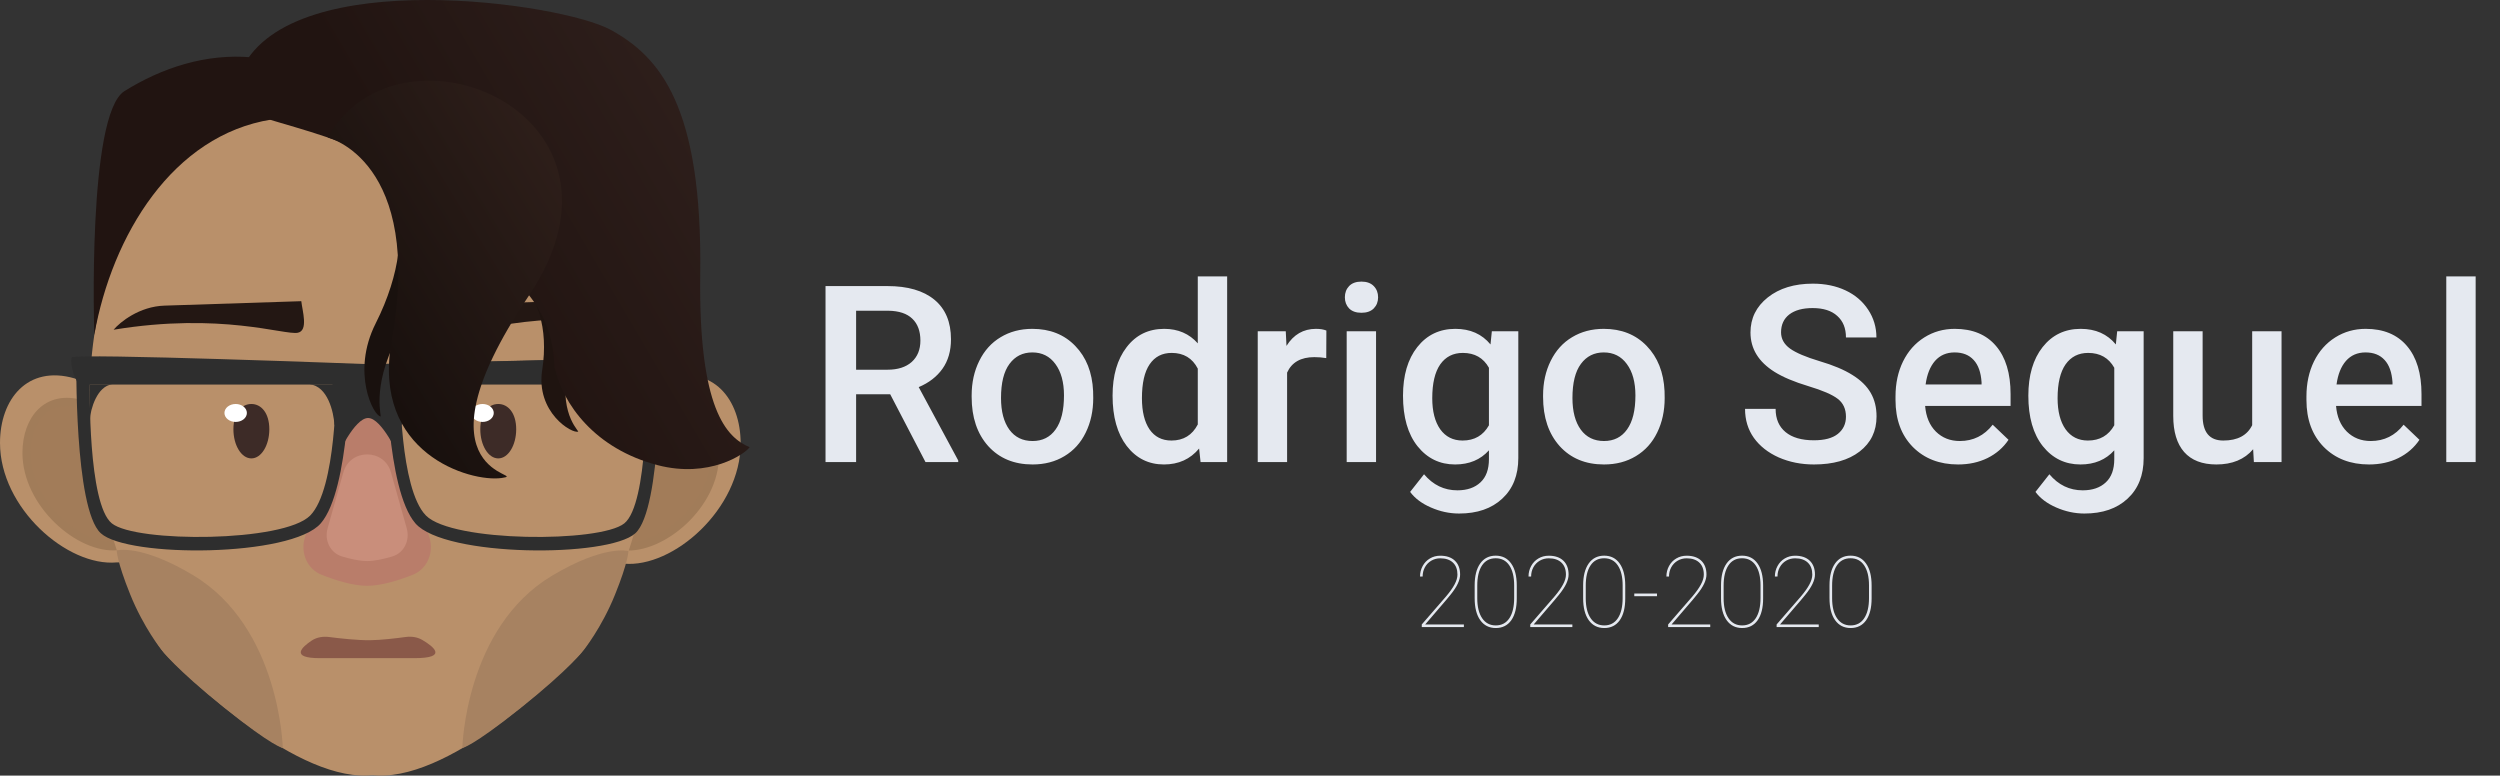 <svg width="303" height="94" viewBox="0 0 303 94" fill="none" xmlns="http://www.w3.org/2000/svg">
<rect x="0" y="0" width="303" height="94" fill="#333333" stroke="none"/>
<path d="M107.891 47.782H103.76V56H100.054V34.672H107.554C110.015 34.672 111.914 35.224 113.252 36.327C114.59 37.431 115.259 39.027 115.259 41.117C115.259 42.543 114.912 43.739 114.219 44.706C113.535 45.663 112.578 46.4 111.348 46.918L116.138 55.81V56H112.168L107.891 47.782ZM103.76 44.809H107.568C108.818 44.809 109.795 44.496 110.498 43.871C111.201 43.236 111.553 42.372 111.553 41.278C111.553 40.136 111.226 39.252 110.571 38.627C109.927 38.002 108.96 37.68 107.671 37.66H103.76V44.809ZM117.764 47.929C117.764 46.376 118.071 44.98 118.687 43.739C119.302 42.489 120.166 41.532 121.279 40.868C122.393 40.194 123.672 39.857 125.117 39.857C127.256 39.857 128.989 40.546 130.317 41.923C131.655 43.3 132.378 45.126 132.485 47.401L132.5 48.236C132.5 49.799 132.197 51.195 131.592 52.426C130.996 53.656 130.137 54.608 129.014 55.282C127.9 55.956 126.611 56.293 125.146 56.293C122.91 56.293 121.118 55.551 119.771 54.066C118.433 52.572 117.764 50.585 117.764 48.105V47.929ZM121.323 48.236C121.323 49.867 121.66 51.147 122.334 52.074C123.008 52.992 123.945 53.451 125.146 53.451C126.348 53.451 127.28 52.982 127.944 52.045C128.618 51.107 128.955 49.735 128.955 47.929C128.955 46.327 128.608 45.058 127.915 44.12C127.231 43.183 126.299 42.714 125.117 42.714C123.955 42.714 123.032 43.178 122.349 44.105C121.665 45.023 121.323 46.4 121.323 48.236ZM134.844 47.958C134.844 45.517 135.41 43.559 136.543 42.084C137.676 40.6 139.194 39.857 141.099 39.857C142.778 39.857 144.136 40.443 145.171 41.615V33.5H148.73V56H145.508L145.332 54.359C144.268 55.648 142.847 56.293 141.069 56.293C139.214 56.293 137.71 55.546 136.558 54.052C135.415 52.558 134.844 50.526 134.844 47.958ZM138.403 48.266C138.403 49.877 138.711 51.137 139.326 52.045C139.951 52.943 140.835 53.393 141.978 53.393C143.433 53.393 144.497 52.743 145.171 51.444V44.677C144.517 43.407 143.462 42.773 142.007 42.773C140.854 42.773 139.966 43.231 139.341 44.149C138.716 45.058 138.403 46.43 138.403 48.266ZM160.742 43.402C160.273 43.324 159.79 43.285 159.292 43.285C157.661 43.285 156.562 43.91 155.996 45.16V56H152.437V40.15H155.835L155.923 41.923C156.782 40.546 157.974 39.857 159.497 39.857C160.005 39.857 160.425 39.926 160.757 40.062L160.742 43.402ZM166.777 56H163.218V40.15H166.777V56ZM162.998 36.034C162.998 35.487 163.169 35.033 163.511 34.672C163.862 34.31 164.36 34.13 165.005 34.13C165.649 34.13 166.147 34.31 166.499 34.672C166.851 35.033 167.026 35.487 167.026 36.034C167.026 36.571 166.851 37.02 166.499 37.382C166.147 37.733 165.649 37.909 165.005 37.909C164.36 37.909 163.862 37.733 163.511 37.382C163.169 37.02 162.998 36.571 162.998 36.034ZM170.044 47.958C170.044 45.497 170.62 43.534 171.772 42.069C172.935 40.595 174.473 39.857 176.387 39.857C178.193 39.857 179.614 40.487 180.649 41.747L180.811 40.15H184.019V55.517C184.019 57.597 183.369 59.237 182.07 60.438C180.781 61.64 179.038 62.24 176.841 62.24C175.679 62.24 174.541 61.996 173.428 61.508C172.324 61.029 171.484 60.399 170.908 59.618L172.593 57.48C173.687 58.778 175.034 59.428 176.636 59.428C177.817 59.428 178.75 59.105 179.434 58.461C180.117 57.826 180.459 56.889 180.459 55.648V54.579C179.434 55.722 178.066 56.293 176.357 56.293C174.502 56.293 172.983 55.556 171.802 54.081C170.63 52.606 170.044 50.565 170.044 47.958ZM173.589 48.266C173.589 49.857 173.911 51.112 174.556 52.03C175.21 52.938 176.113 53.393 177.266 53.393C178.701 53.393 179.766 52.777 180.459 51.547V44.574C179.785 43.373 178.73 42.773 177.295 42.773C176.123 42.773 175.21 43.236 174.556 44.164C173.911 45.092 173.589 46.459 173.589 48.266ZM187.021 47.929C187.021 46.376 187.329 44.98 187.944 43.739C188.56 42.489 189.424 41.532 190.537 40.868C191.65 40.194 192.93 39.857 194.375 39.857C196.514 39.857 198.247 40.546 199.575 41.923C200.913 43.3 201.636 45.126 201.743 47.401L201.758 48.236C201.758 49.799 201.455 51.195 200.85 52.426C200.254 53.656 199.395 54.608 198.271 55.282C197.158 55.956 195.869 56.293 194.404 56.293C192.168 56.293 190.376 55.551 189.028 54.066C187.69 52.572 187.021 50.585 187.021 48.105V47.929ZM190.581 48.236C190.581 49.867 190.918 51.147 191.592 52.074C192.266 52.992 193.203 53.451 194.404 53.451C195.605 53.451 196.538 52.982 197.202 52.045C197.876 51.107 198.213 49.735 198.213 47.929C198.213 46.327 197.866 45.058 197.173 44.12C196.489 43.183 195.557 42.714 194.375 42.714C193.213 42.714 192.29 43.178 191.606 44.105C190.923 45.023 190.581 46.4 190.581 48.236ZM223.73 50.507C223.73 49.569 223.398 48.847 222.734 48.339C222.08 47.831 220.894 47.318 219.175 46.801C217.456 46.283 216.089 45.707 215.073 45.072C213.13 43.852 212.158 42.26 212.158 40.297C212.158 38.578 212.856 37.162 214.253 36.049C215.659 34.935 217.48 34.379 219.717 34.379C221.201 34.379 222.524 34.652 223.687 35.199C224.849 35.746 225.762 36.527 226.426 37.543C227.09 38.549 227.422 39.667 227.422 40.898H223.73C223.73 39.784 223.379 38.915 222.676 38.29C221.982 37.655 220.986 37.338 219.688 37.338C218.477 37.338 217.534 37.597 216.86 38.114C216.196 38.632 215.864 39.355 215.864 40.282C215.864 41.063 216.226 41.718 216.948 42.245C217.671 42.763 218.862 43.27 220.522 43.769C222.183 44.257 223.516 44.818 224.521 45.453C225.527 46.078 226.265 46.801 226.733 47.621C227.202 48.432 227.437 49.384 227.437 50.477C227.437 52.255 226.753 53.671 225.386 54.726C224.028 55.77 222.183 56.293 219.849 56.293C218.306 56.293 216.885 56.01 215.586 55.443C214.297 54.867 213.291 54.076 212.568 53.07C211.855 52.065 211.499 50.893 211.499 49.555H215.205C215.205 50.766 215.605 51.703 216.406 52.367C217.207 53.031 218.354 53.363 219.849 53.363C221.138 53.363 222.104 53.105 222.749 52.587C223.403 52.06 223.73 51.366 223.73 50.507ZM237.324 56.293C235.068 56.293 233.237 55.585 231.831 54.169C230.435 52.743 229.736 50.849 229.736 48.485V48.046C229.736 46.464 230.039 45.053 230.645 43.812C231.26 42.562 232.119 41.591 233.223 40.898C234.326 40.204 235.557 39.857 236.914 39.857C239.072 39.857 240.737 40.546 241.909 41.923C243.091 43.3 243.682 45.248 243.682 47.768V49.203H233.325C233.433 50.512 233.867 51.547 234.629 52.309C235.4 53.07 236.367 53.451 237.529 53.451C239.16 53.451 240.488 52.792 241.514 51.474L243.433 53.305C242.798 54.252 241.948 54.989 240.884 55.517C239.829 56.034 238.643 56.293 237.324 56.293ZM236.899 42.714C235.923 42.714 235.132 43.056 234.526 43.739C233.931 44.423 233.55 45.375 233.384 46.596H240.166V46.332C240.088 45.141 239.771 44.242 239.214 43.637C238.657 43.022 237.886 42.714 236.899 42.714ZM245.835 47.958C245.835 45.497 246.411 43.534 247.563 42.069C248.726 40.595 250.264 39.857 252.178 39.857C253.984 39.857 255.405 40.487 256.44 41.747L256.602 40.15H259.81V55.517C259.81 57.597 259.16 59.237 257.861 60.438C256.572 61.64 254.829 62.24 252.632 62.24C251.47 62.24 250.332 61.996 249.219 61.508C248.115 61.029 247.275 60.399 246.699 59.618L248.384 57.48C249.478 58.778 250.825 59.428 252.427 59.428C253.608 59.428 254.541 59.105 255.225 58.461C255.908 57.826 256.25 56.889 256.25 55.648V54.579C255.225 55.722 253.857 56.293 252.148 56.293C250.293 56.293 248.774 55.556 247.593 54.081C246.421 52.606 245.835 50.565 245.835 47.958ZM249.38 48.266C249.38 49.857 249.702 51.112 250.347 52.03C251.001 52.938 251.904 53.393 253.057 53.393C254.492 53.393 255.557 52.777 256.25 51.547V44.574C255.576 43.373 254.521 42.773 253.086 42.773C251.914 42.773 251.001 43.236 250.347 44.164C249.702 45.092 249.38 46.459 249.38 48.266ZM273.081 54.447C272.036 55.678 270.552 56.293 268.628 56.293C266.909 56.293 265.605 55.79 264.717 54.784C263.838 53.778 263.398 52.323 263.398 50.419V40.15H266.958V50.375C266.958 52.387 267.793 53.393 269.463 53.393C271.191 53.393 272.358 52.773 272.964 51.532V40.15H276.523V56H273.169L273.081 54.447ZM287.129 56.293C284.873 56.293 283.042 55.585 281.636 54.169C280.239 52.743 279.541 50.849 279.541 48.485V48.046C279.541 46.464 279.844 45.053 280.449 43.812C281.064 42.562 281.924 41.591 283.027 40.898C284.131 40.204 285.361 39.857 286.719 39.857C288.877 39.857 290.542 40.546 291.714 41.923C292.896 43.3 293.486 45.248 293.486 47.768V49.203H283.13C283.237 50.512 283.672 51.547 284.434 52.309C285.205 53.07 286.172 53.451 287.334 53.451C288.965 53.451 290.293 52.792 291.318 51.474L293.237 53.305C292.603 54.252 291.753 54.989 290.688 55.517C289.634 56.034 288.447 56.293 287.129 56.293ZM286.704 42.714C285.728 42.714 284.937 43.056 284.331 43.739C283.735 44.423 283.354 45.375 283.188 46.596H289.971V46.332C289.893 45.141 289.575 44.242 289.019 43.637C288.462 43.022 287.69 42.714 286.704 42.714ZM300.049 56H296.489V33.5H300.049V56Z" fill="#E5E9F0"/>
<path d="M177.422 76H172.318V75.684L175.23 72.326C175.707 71.768 176.061 71.272 176.291 70.838C176.525 70.404 176.643 70.006 176.643 69.643C176.643 69.018 176.461 68.533 176.098 68.189C175.734 67.842 175.223 67.668 174.562 67.668C174.164 67.668 173.801 67.764 173.473 67.955C173.145 68.147 172.887 68.412 172.699 68.752C172.516 69.088 172.424 69.463 172.424 69.877H172.107C172.107 69.42 172.213 68.996 172.424 68.606C172.635 68.215 172.928 67.908 173.303 67.686C173.678 67.463 174.098 67.352 174.562 67.352C175.32 67.352 175.91 67.553 176.332 67.955C176.754 68.357 176.965 68.92 176.965 69.643C176.965 70.307 176.592 71.102 175.846 72.027L175.312 72.678L172.734 75.684H177.422V76ZM183.832 72.519C183.832 73.664 183.609 74.551 183.164 75.18C182.719 75.805 182.094 76.117 181.289 76.117C180.488 76.117 179.861 75.801 179.408 75.168C178.955 74.535 178.729 73.644 178.729 72.496V70.949C178.729 69.816 178.951 68.934 179.396 68.301C179.846 67.664 180.473 67.346 181.277 67.346C182.086 67.346 182.713 67.664 183.158 68.301C183.607 68.934 183.832 69.824 183.832 70.973V72.519ZM183.516 70.949C183.516 69.914 183.32 69.107 182.93 68.529C182.543 67.951 181.992 67.662 181.277 67.662C180.559 67.662 180.006 67.953 179.619 68.535C179.236 69.113 179.045 69.928 179.045 70.978V72.508C179.045 73.539 179.242 74.346 179.637 74.928C180.031 75.51 180.582 75.801 181.289 75.801C182 75.801 182.549 75.51 182.936 74.928C183.322 74.346 183.516 73.529 183.516 72.478V70.949ZM190.57 76H185.467V75.684L188.379 72.326C188.855 71.768 189.209 71.272 189.439 70.838C189.674 70.404 189.791 70.006 189.791 69.643C189.791 69.018 189.609 68.533 189.246 68.189C188.883 67.842 188.371 67.668 187.711 67.668C187.312 67.668 186.949 67.764 186.621 67.955C186.293 68.147 186.035 68.412 185.848 68.752C185.664 69.088 185.572 69.463 185.572 69.877H185.256C185.256 69.42 185.361 68.996 185.572 68.606C185.783 68.215 186.076 67.908 186.451 67.686C186.826 67.463 187.246 67.352 187.711 67.352C188.469 67.352 189.059 67.553 189.48 67.955C189.902 68.357 190.113 68.92 190.113 69.643C190.113 70.307 189.74 71.102 188.994 72.027L188.461 72.678L185.883 75.684H190.57V76ZM196.98 72.519C196.98 73.664 196.758 74.551 196.312 75.18C195.867 75.805 195.242 76.117 194.438 76.117C193.637 76.117 193.01 75.801 192.557 75.168C192.104 74.535 191.877 73.644 191.877 72.496V70.949C191.877 69.816 192.1 68.934 192.545 68.301C192.994 67.664 193.621 67.346 194.426 67.346C195.234 67.346 195.861 67.664 196.307 68.301C196.756 68.934 196.98 69.824 196.98 70.973V72.519ZM196.664 70.949C196.664 69.914 196.469 69.107 196.078 68.529C195.691 67.951 195.141 67.662 194.426 67.662C193.707 67.662 193.154 67.953 192.768 68.535C192.385 69.113 192.193 69.928 192.193 70.978V72.508C192.193 73.539 192.391 74.346 192.785 74.928C193.18 75.51 193.73 75.801 194.438 75.801C195.148 75.801 195.697 75.51 196.084 74.928C196.471 74.346 196.664 73.529 196.664 72.478V70.949ZM200.83 72.256H198.076V71.939H200.83V72.256ZM207.281 76H202.178V75.684L205.09 72.326C205.566 71.768 205.92 71.272 206.15 70.838C206.385 70.404 206.502 70.006 206.502 69.643C206.502 69.018 206.32 68.533 205.957 68.189C205.594 67.842 205.082 67.668 204.422 67.668C204.023 67.668 203.66 67.764 203.332 67.955C203.004 68.147 202.746 68.412 202.559 68.752C202.375 69.088 202.283 69.463 202.283 69.877H201.967C201.967 69.42 202.072 68.996 202.283 68.606C202.494 68.215 202.787 67.908 203.162 67.686C203.537 67.463 203.957 67.352 204.422 67.352C205.18 67.352 205.77 67.553 206.191 67.955C206.613 68.357 206.824 68.92 206.824 69.643C206.824 70.307 206.451 71.102 205.705 72.027L205.172 72.678L202.594 75.684H207.281V76ZM213.691 72.519C213.691 73.664 213.469 74.551 213.023 75.18C212.578 75.805 211.953 76.117 211.148 76.117C210.348 76.117 209.721 75.801 209.268 75.168C208.814 74.535 208.588 73.644 208.588 72.496V70.949C208.588 69.816 208.811 68.934 209.256 68.301C209.705 67.664 210.332 67.346 211.137 67.346C211.945 67.346 212.572 67.664 213.018 68.301C213.467 68.934 213.691 69.824 213.691 70.973V72.519ZM213.375 70.949C213.375 69.914 213.18 69.107 212.789 68.529C212.402 67.951 211.852 67.662 211.137 67.662C210.418 67.662 209.865 67.953 209.479 68.535C209.096 69.113 208.904 69.928 208.904 70.978V72.508C208.904 73.539 209.102 74.346 209.496 74.928C209.891 75.51 210.441 75.801 211.148 75.801C211.859 75.801 212.408 75.51 212.795 74.928C213.182 74.346 213.375 73.529 213.375 72.478V70.949ZM220.43 76H215.326V75.684L218.238 72.326C218.715 71.768 219.068 71.272 219.299 70.838C219.533 70.404 219.65 70.006 219.65 69.643C219.65 69.018 219.469 68.533 219.105 68.189C218.742 67.842 218.23 67.668 217.57 67.668C217.172 67.668 216.809 67.764 216.48 67.955C216.152 68.147 215.895 68.412 215.707 68.752C215.523 69.088 215.432 69.463 215.432 69.877H215.115C215.115 69.42 215.221 68.996 215.432 68.606C215.643 68.215 215.936 67.908 216.311 67.686C216.686 67.463 217.105 67.352 217.57 67.352C218.328 67.352 218.918 67.553 219.34 67.955C219.762 68.357 219.973 68.92 219.973 69.643C219.973 70.307 219.6 71.102 218.854 72.027L218.32 72.678L215.742 75.684H220.43V76ZM226.84 72.519C226.84 73.664 226.617 74.551 226.172 75.18C225.727 75.805 225.102 76.117 224.297 76.117C223.496 76.117 222.869 75.801 222.416 75.168C221.963 74.535 221.736 73.644 221.736 72.496V70.949C221.736 69.816 221.959 68.934 222.404 68.301C222.854 67.664 223.48 67.346 224.285 67.346C225.094 67.346 225.721 67.664 226.166 68.301C226.615 68.934 226.84 69.824 226.84 70.973V72.519ZM226.523 70.949C226.523 69.914 226.328 69.107 225.938 68.529C225.551 67.951 225 67.662 224.285 67.662C223.566 67.662 223.014 67.953 222.627 68.535C222.244 69.113 222.053 69.928 222.053 70.978V72.508C222.053 73.539 222.25 74.346 222.645 74.928C223.039 75.51 223.59 75.801 224.297 75.801C225.008 75.801 225.557 75.51 225.943 74.928C226.33 74.346 226.523 73.529 226.523 72.478V70.949Z" fill="#E5E9F0"/>
<path d="M18.769 59.035C18.769 64.343 19.535 68.164 14.145 68.164C8.161 68.708 0 61.573 0 53.684C0 48.377 3.33 44.22 9.01 45.855C14.689 47.49 18.769 53.727 18.769 59.035Z" fill="#B9906A"/>
<path d="M14.247 66.188H14.225L14.202 66.19C11.962 66.394 9.216 65.151 7.003 63.006C4.8 60.871 3.22 57.933 3.22 54.889C3.22 52.82 3.87 51.037 5.004 49.936C6.116 48.856 7.759 48.366 9.924 48.989C12.108 49.618 14.009 51.141 15.367 53.047C16.727 54.955 17.516 57.207 17.516 59.249C17.516 59.771 17.524 60.254 17.532 60.713C17.541 61.243 17.55 61.741 17.545 62.231C17.535 63.122 17.475 63.858 17.299 64.448C17.128 65.023 16.854 65.434 16.419 65.714C15.971 66.002 15.293 66.188 14.247 66.188Z" fill="#A27C59" stroke="#A17C59"/>
<path d="M70.996 59.125C70.996 64.468 70.23 68.315 75.62 68.315C81.605 68.862 89.766 61.68 89.766 53.739C89.766 48.396 86.435 44.212 80.756 45.858C75.076 47.504 70.996 53.782 70.996 59.125Z" fill="#B9906A"/>
<path d="M46.46 50.995C46.46 62.996 50.565 74.704 46.46 78.148C41.315 82.235 56.713 92.234 45.427 93.914C36.241 95.187 22.649 81.943 20.077 79.316C17.506 76.688 10.609 60.728 10.881 48.075C10.881 25.017 26.198 6.324 45.092 6.324C63.986 6.324 46.46 27.936 46.46 50.995Z" fill="#B9906A"/>
<path d="M75.611 66.204H75.633L75.655 66.206C77.902 66.404 80.649 65.193 82.861 63.112C85.063 61.038 86.638 58.189 86.638 55.242C86.638 53.239 85.991 51.513 84.859 50.446C83.748 49.397 82.101 48.919 79.931 49.526C77.744 50.137 75.844 51.617 74.487 53.467C73.129 55.318 72.343 57.501 72.343 59.477C72.343 59.986 72.335 60.455 72.326 60.9C72.317 61.414 72.308 61.897 72.314 62.373C72.324 63.238 72.383 63.95 72.558 64.519C72.728 65.073 72.999 65.47 73.434 65.741C73.884 66.022 74.563 66.204 75.611 66.204Z" fill="#A27C59" stroke="#A17C59"/>
<path d="M45.218 66.168C45.218 78.17 39.745 74.704 43.849 78.148C48.995 82.235 33.123 92.282 44.883 93.914C54.068 95.189 67.66 81.943 70.232 79.316C72.804 76.688 79.429 62.088 79.429 48.075C79.429 25.017 64.112 6.324 45.218 6.324C26.323 6.324 45.218 43.11 45.218 66.168Z" fill="#B9906A"/>
<path d="M19.933 37.042C16.888 37.14 14.554 39.03 13.768 39.963C26.818 37.816 34.474 40.652 36.097 40.328C37.395 40.068 36.646 37.679 36.517 36.504L19.933 37.042Z" fill="#231713"/>
<path d="M69.606 36.449C72.651 36.35 75.102 38.085 75.947 38.965C62.787 37.668 55.331 40.995 53.691 40.776C52.379 40.6 52.971 38.168 53.024 36.987L69.606 36.449Z" fill="#231713"/>
<path d="M23.393 69.704C17.027 65.894 14.145 66.712 14.145 66.712C14.145 66.712 14.145 67.989 15.777 72.036C17.409 76.082 19.585 78.78 19.585 78.78C19.585 78.78 21.217 81 27.201 85.794C33.186 90.588 34.274 90.65 34.274 90.65C34.274 90.65 33.944 76.019 23.393 69.704Z" fill="#A78261"/>
<path d="M66.916 69.769C73.283 65.97 76.165 66.786 76.165 66.786C76.165 66.786 76.165 68.059 74.532 72.093C72.9 76.127 70.724 78.816 70.724 78.816C70.724 78.816 69.092 81.03 63.108 85.809C57.123 90.588 56.035 90.65 56.035 90.65C56.035 90.65 56.365 76.063 66.916 69.769Z" fill="#A78261"/>
<path d="M40.669 52.761C41.81 48.961 47.19 48.961 48.331 52.761L52.057 65.171C52.605 66.998 51.788 68.966 50.014 69.668C48.325 70.336 46.214 71 44.5 71C42.786 71 40.675 70.336 38.986 69.668C37.212 68.966 36.395 66.998 36.943 65.171L40.669 52.761Z" fill="#B97D6A"/>
<path d="M41.612 57.26C42.433 54.344 46.567 54.344 47.388 57.26L49.297 64.042C49.7 65.477 48.99 67.001 47.564 67.436C46.573 67.738 45.441 68 44.5 68C43.559 68 42.427 67.738 41.436 67.436C40.01 67.001 39.3 65.477 39.703 64.042L41.612 57.26Z" fill="#C98E7B"/>
<path d="M9.256 43.319L42.435 44.135C42.435 44.135 42.435 59.31 38.88 63.426C35.325 67.542 15.477 67.613 12.218 64.632C8.959 61.652 9.256 43.319 9.256 43.319Z" fill="#2E2E2E"/>
<path d="M79.966 43.319L46.787 44.135C46.787 44.135 46.787 59.31 50.342 63.426C53.897 67.542 73.745 67.613 77.003 64.632C80.262 61.652 79.966 43.319 79.966 43.319Z" fill="#2E2E2E"/>
<path d="M78.334 46.583H48.498C48.498 46.583 48.419 59.227 51.624 62.482C54.829 65.736 72.725 65.792 75.663 63.436C78.602 61.079 78.334 46.583 78.334 46.583Z" fill="#B9906A"/>
<path d="M10.887 46.583H25.804H40.721C40.721 46.583 40.8 59.227 37.595 62.482C34.39 65.736 16.496 65.792 13.558 63.436C10.62 61.079 10.887 46.583 10.887 46.583Z" fill="#B9906A"/>
<path d="M8.704 43.319C8.974 42.775 44.611 44.135 44.611 44.135L80.517 43.319L80.247 45.495L79.707 46.583H9.514L8.974 45.495C8.974 45.495 8.435 43.863 8.704 43.319Z" fill="#2E2E2E"/>
<path d="M40.258 46.039H48.963L48.341 55.288C48.341 55.288 46.278 50.663 44.611 50.663C42.943 50.663 40.88 55.288 40.88 55.288L40.258 46.039Z" fill="#2E2E2E"/>
<path d="M51.683 46.583C49.507 46.8 48.782 49.938 48.691 51.479H48.419V46.583H51.683Z" fill="#2E2E2E"/>
<path d="M13.601 46.583C11.787 46.776 10.956 49.565 10.881 50.935V46.583H13.601Z" fill="#2E2E2E"/>
<path d="M37.538 46.583C39.714 46.8 40.44 49.938 40.531 51.479H40.803V46.583H37.538Z" fill="#2E2E2E"/>
<path d="M11.425 40.599C13.593 28.468 20.945 16.389 32.914 14.485C34.335 13.645 36.078 7.458 30.536 6.954C24.994 6.45 19.612 8.213 15.082 11.046C10.553 13.879 11.425 40.599 11.425 40.599Z" fill="#211411"/>
<path d="M45.541 39.176C48.584 33.161 49.055 27.514 47.669 24.822C50.344 27.03 52.913 33.299 49.603 38.383C45.008 45.443 46.094 49.735 46.144 50.469C45.334 50.525 42.499 45.191 45.541 39.176Z" fill="#19110E"/>
<path d="M65.716 44.832C66.515 39.69 65.045 35.686 62.846 34.334C66.081 34.912 70.589 38.287 69.227 42.889C67.336 49.279 69.797 51.823 70.091 52.305C69.356 52.623 64.916 49.975 65.716 44.832Z" fill="#1F1410"/>
<path d="M67.188 44.407C66.971 35.485 59.844 32.075 57.94 30.806C55.854 30.352 51.194 28.14 49.235 22.917C46.787 16.389 27.746 14.485 28.29 12.309C28.725 10.568 29.197 8.863 29.378 8.229C35.634 -4.284 68.004 0.34 73.989 3.604C79.973 6.868 85.141 12.853 84.869 33.254C84.652 49.575 88.043 53.021 90.854 54.199C90.31 55.015 85.957 58.008 79.701 56.376C72.164 54.409 68.186 49.031 67.188 44.407Z" fill="url(#paint0_linear)"/>
<path d="M37.779 77.637C38.401 77.224 39.163 77.112 39.903 77.208C41.193 77.375 43.319 77.613 44.883 77.593C46.218 77.576 48.02 77.36 49.152 77.205C49.852 77.109 50.571 77.203 51.181 77.561C52.522 78.349 54.365 79.769 50.225 79.769C45.537 79.769 43.974 79.769 38.765 79.769C35.12 79.769 36.576 78.437 37.779 77.637Z" fill="#8A5949"/>
<path d="M32.642 52.023C32.642 53.976 31.668 55.559 30.466 55.559C29.264 55.559 28.29 53.976 28.29 52.023C28.29 50.07 29.264 48.963 30.466 48.963C31.668 48.963 32.642 50.07 32.642 52.023Z" fill="#3D2B27"/>
<path d="M62.564 52.023C62.564 53.976 61.59 55.559 60.388 55.559C59.186 55.559 58.212 53.976 58.212 52.023C58.212 50.07 59.186 48.963 60.388 48.963C61.59 48.963 62.564 50.07 62.564 52.023Z" fill="#3D2B27"/>
<ellipse cx="58.484" cy="50.051" rx="1.36" ry="1.088" fill="white"/>
<ellipse cx="28.562" cy="50.051" rx="1.36" ry="1.088" fill="white"/>
<path d="M47.463 41.341C51.411 19.405 39.714 16.661 39.714 16.661C48.419 1.152 79.017 13.679 64.056 35.901C49.095 58.123 64.6 57.39 60.792 57.934C56.983 58.478 45.015 54.942 47.463 41.341Z" fill="url(#paint1_linear)"/>
<defs>
<linearGradient id="paint0_linear" x1="54.403" y1="30.806" x2="119.687" y2="-7.548" gradientUnits="userSpaceOnUse">
<stop stop-color="#211411"/>
<stop offset="1" stop-color="#3D2B27"/>
</linearGradient>
<linearGradient id="paint1_linear" x1="30.738" y1="46.855" x2="73.172" y2="21.013" gradientUnits="userSpaceOnUse">
<stop stop-color="#0F0A08"/>
<stop offset="1" stop-color="#30201B"/>
</linearGradient>
</defs>
</svg>
